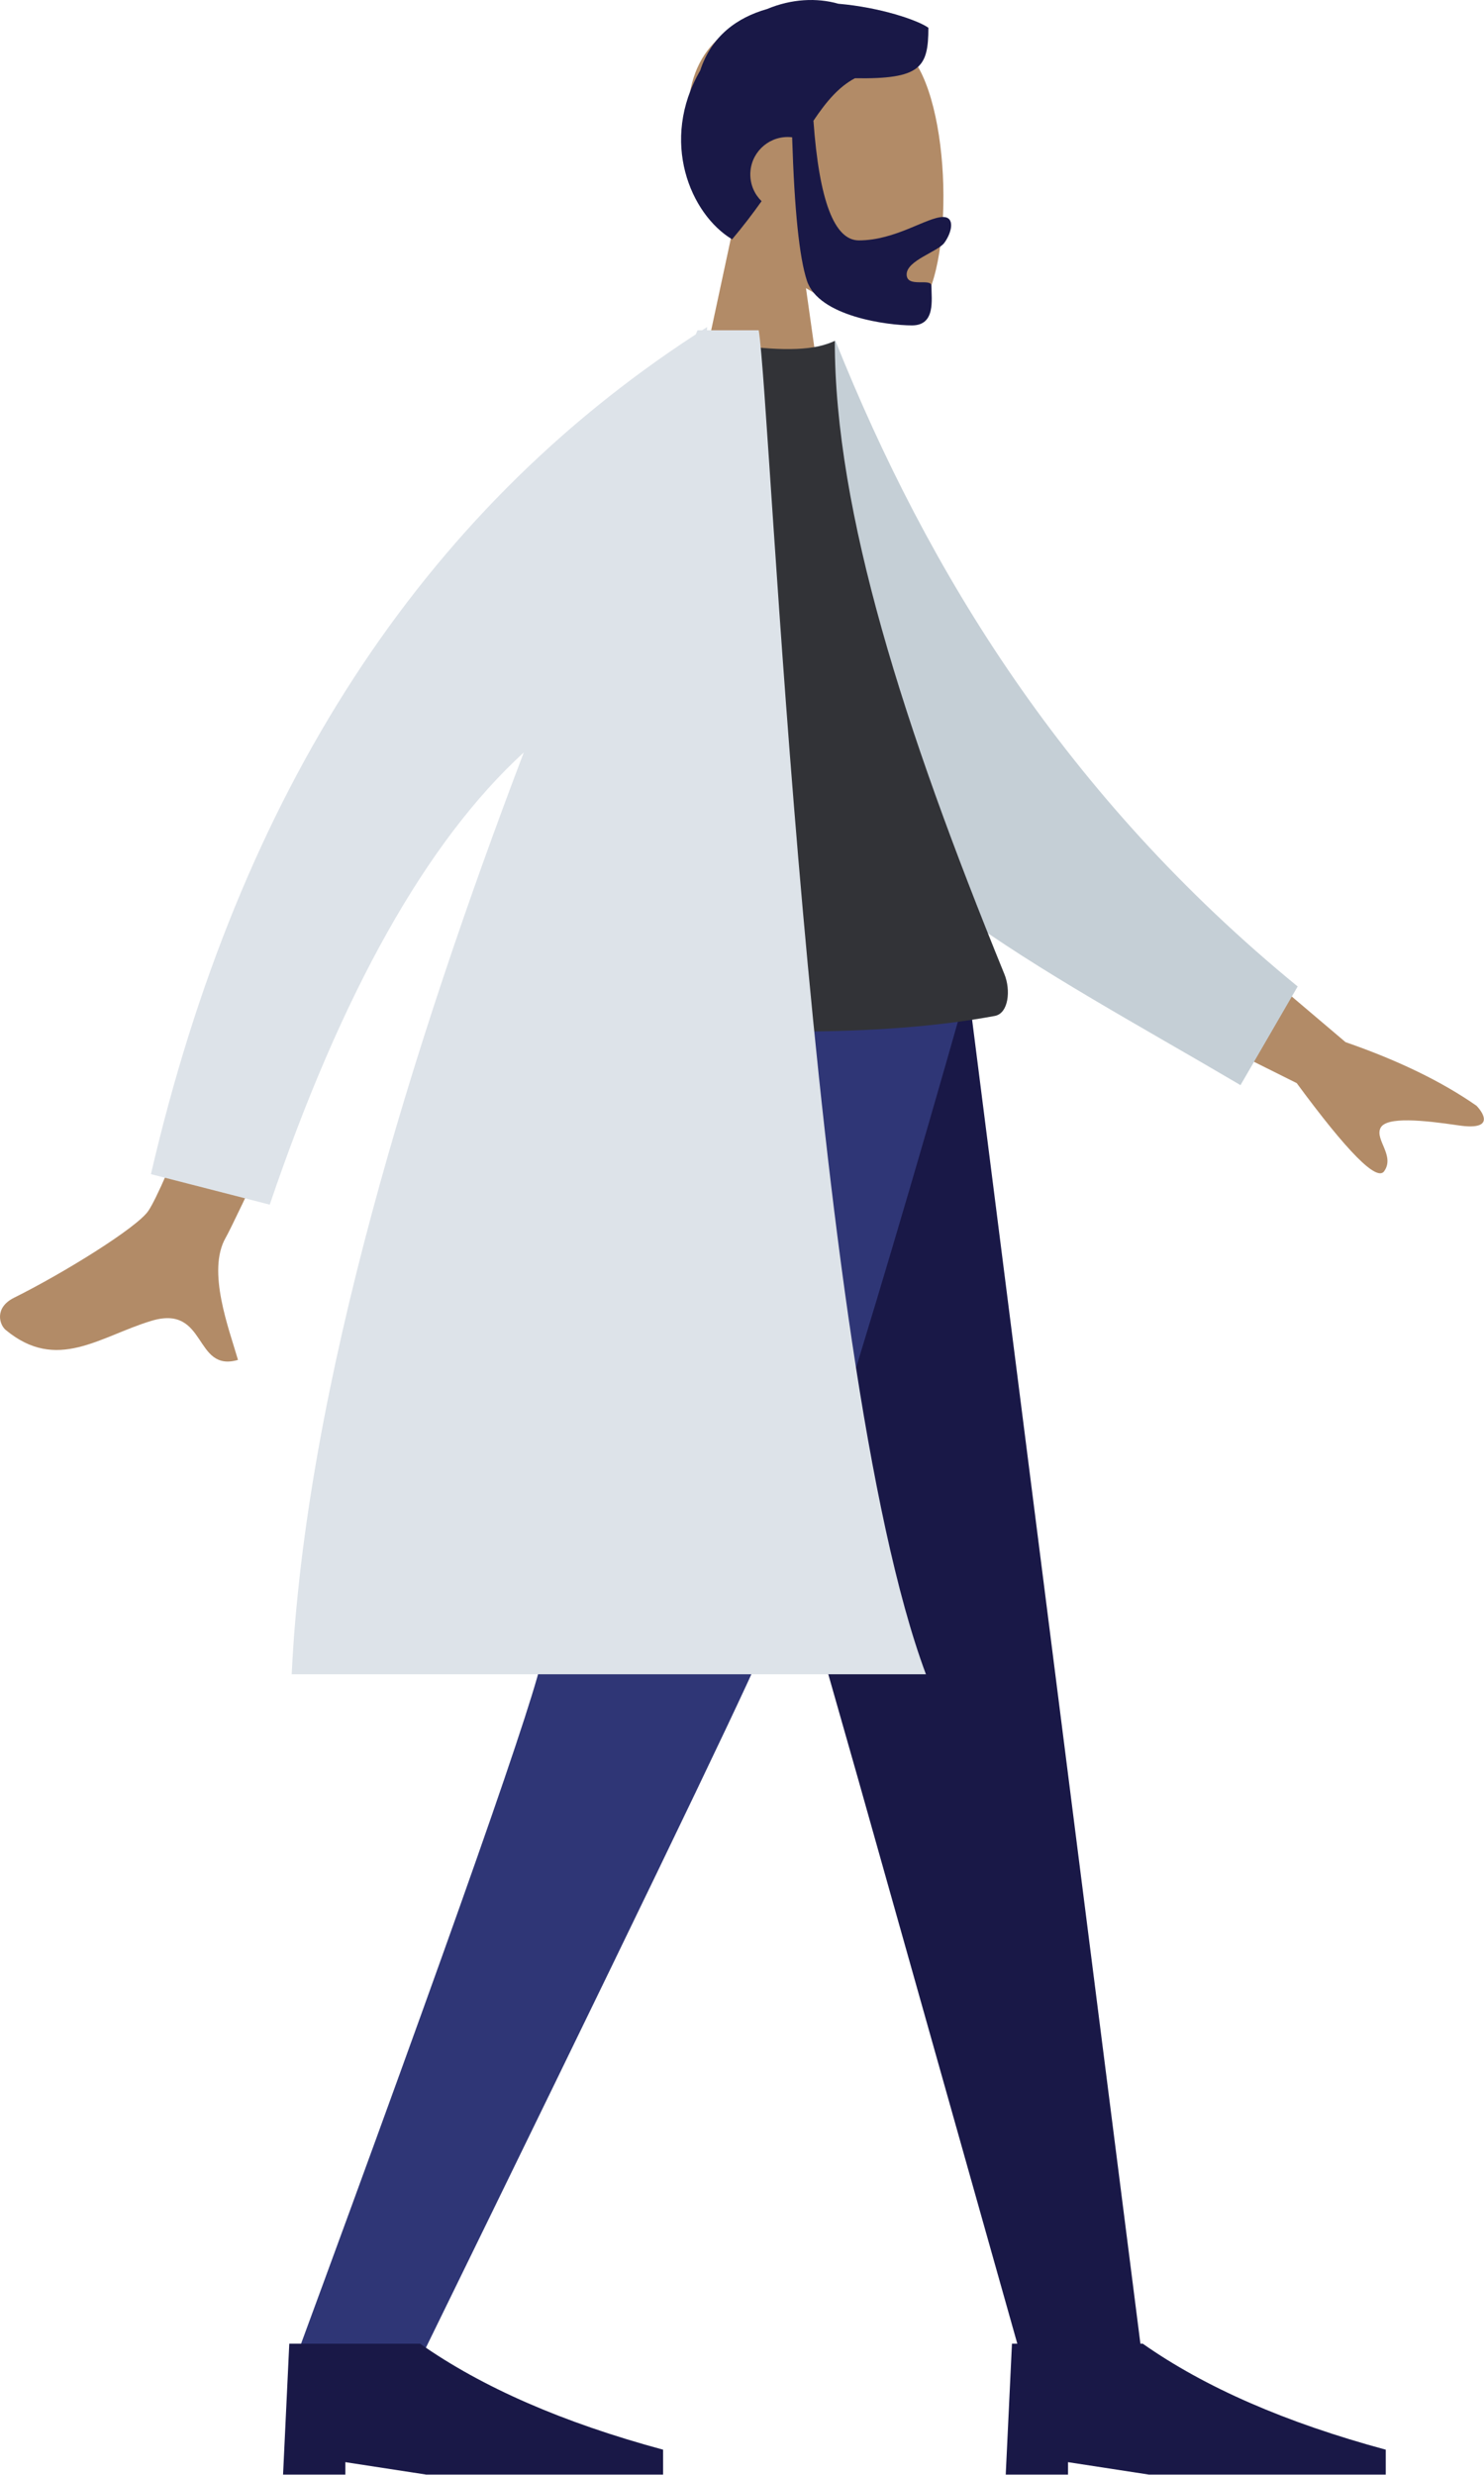 <svg width="162" height="270" viewBox="0 0 162 270" fill="none" xmlns="http://www.w3.org/2000/svg">
    <path fill-rule="evenodd" clip-rule="evenodd" d="M80.045 24.803C76.911 21.124 74.79 16.616 75.144 11.565C76.165 -2.989 96.425 0.213 100.366 7.558C104.307 14.904 103.839 33.537 98.746 34.85C96.715 35.373 92.387 34.091 87.983 31.436L90.748 50.993H74.426L80.045 24.803Z" fill="#B28B67" />
    <path fill-rule="evenodd" clip-rule="evenodd" d="M88.799 13.173C89.424 21.876 91.077 26.227 93.758 26.227C97.779 26.227 101.191 23.674 102.955 23.674C104.241 23.674 103.954 25.284 103.101 26.477C102.398 27.462 98.973 28.411 98.973 29.937C98.973 31.464 101.679 30.283 101.679 31.188C101.679 32.686 102.155 35.501 99.556 35.501C96.925 35.501 89.384 34.543 88.092 30.639C87.257 28.119 86.718 22.899 86.474 14.977C86.314 14.958 86.152 14.948 85.987 14.948C83.734 14.948 81.907 16.775 81.907 19.029C81.907 20.173 82.377 21.207 83.136 21.948C82.192 23.281 81.133 24.673 79.921 26.109C75.366 23.376 71.986 15.376 76.439 7.691C77.67 3.926 80.457 1.915 83.748 0.981C86.414 -0.134 89.181 -0.26 91.518 0.409C96.097 0.801 100.187 2.198 101.346 3.027C101.346 7.363 100.505 8.649 93.33 8.536C91.567 9.467 90.211 11.07 88.799 13.173Z" fill="#191847" />
    <path fill-rule="evenodd" clip-rule="evenodd" d="M68.985 107.44L93.641 193.965L111.631 257.739H124.752L105.635 107.44H68.985Z" fill="#191847" />
    <path fill-rule="evenodd" clip-rule="evenodd" d="M62.391 107.44C61.821 152.036 59.876 176.36 59.277 180.412C58.678 184.463 49.624 210.239 32.115 257.739H45.708C67.998 212.171 80.442 186.395 83.037 180.412C85.633 174.428 93.644 150.104 105.71 107.44H62.391Z" fill="#2F3676" />
    <path fill-rule="evenodd" clip-rule="evenodd" d="M30.9 269.98L31.58 255.698H45.862C52.634 260.459 61.475 264.313 72.385 267.26V269.98H46.542L37.701 268.62V269.98H30.9Z" fill="#191847" />
    <path fill-rule="evenodd" clip-rule="evenodd" d="M109.79 269.98L110.47 255.698H124.752C131.524 260.459 140.365 264.313 151.275 267.26V269.98H125.432L116.591 268.62V269.98H109.79Z" fill="#191847" />
    <path fill-rule="evenodd" clip-rule="evenodd" d="M126.356 96.293L146.886 113.698C152.644 115.692 157.41 118.005 161.183 120.638C162.054 121.551 163.059 123.346 159.221 122.779C155.384 122.213 151.323 121.79 150.699 123.068C150.074 124.347 152.299 126.084 151.099 127.784C150.298 128.917 147.117 125.713 141.554 118.169L120.745 107.784L126.356 96.293ZM33.394 88.762L45.44 90.511C32.51 118.564 25.578 133.401 24.644 135.02C22.543 138.663 25.014 145.008 25.98 148.367C21.098 149.777 22.657 142.234 16.485 144.115C10.85 145.832 6.201 149.725 0.621 145.096C-0.066 144.527 -0.643 142.666 1.537 141.582C6.97 138.881 14.946 133.938 16.186 132.116C17.877 129.632 23.613 115.18 33.394 88.762Z" fill="#B28B67" />
    <path fill-rule="evenodd" clip-rule="evenodd" d="M83.74 39.657L91.203 37.189C101.328 62.481 116.428 86.953 141.657 107.624L135.418 118.387C113.246 105.326 92.257 95.18 83.74 75.581C80.881 69.003 83.506 47.522 83.74 39.657Z" fill="#C5CFD6" />
    <path fill-rule="evenodd" clip-rule="evenodd" d="M58.104 110.84C79.484 113.107 96.313 113.107 108.591 110.84C110.112 110.559 110.352 108.013 109.646 106.284C98.661 79.369 91.129 55.884 91.129 37.189C89.113 38.205 85.586 38.357 80.546 37.646C67.003 56.911 60.778 79.016 58.104 110.84Z" fill="#323337" />
    <path fill-rule="evenodd" clip-rule="evenodd" d="M77.18 36.031H82.824C84.138 43.76 88.283 148.424 101.079 182.661H31.843C33.343 151.297 45.184 113.62 57.179 82.092C46.572 91.798 37.328 108.243 29.446 131.428L16.477 128.099C26.12 86.548 45.946 56.008 75.953 36.479C76.018 36.329 76.083 36.18 76.147 36.031H76.647C76.831 35.913 77.015 35.795 77.2 35.678L77.18 36.031V36.031Z" fill="#DDE3E9" />
</svg>
    